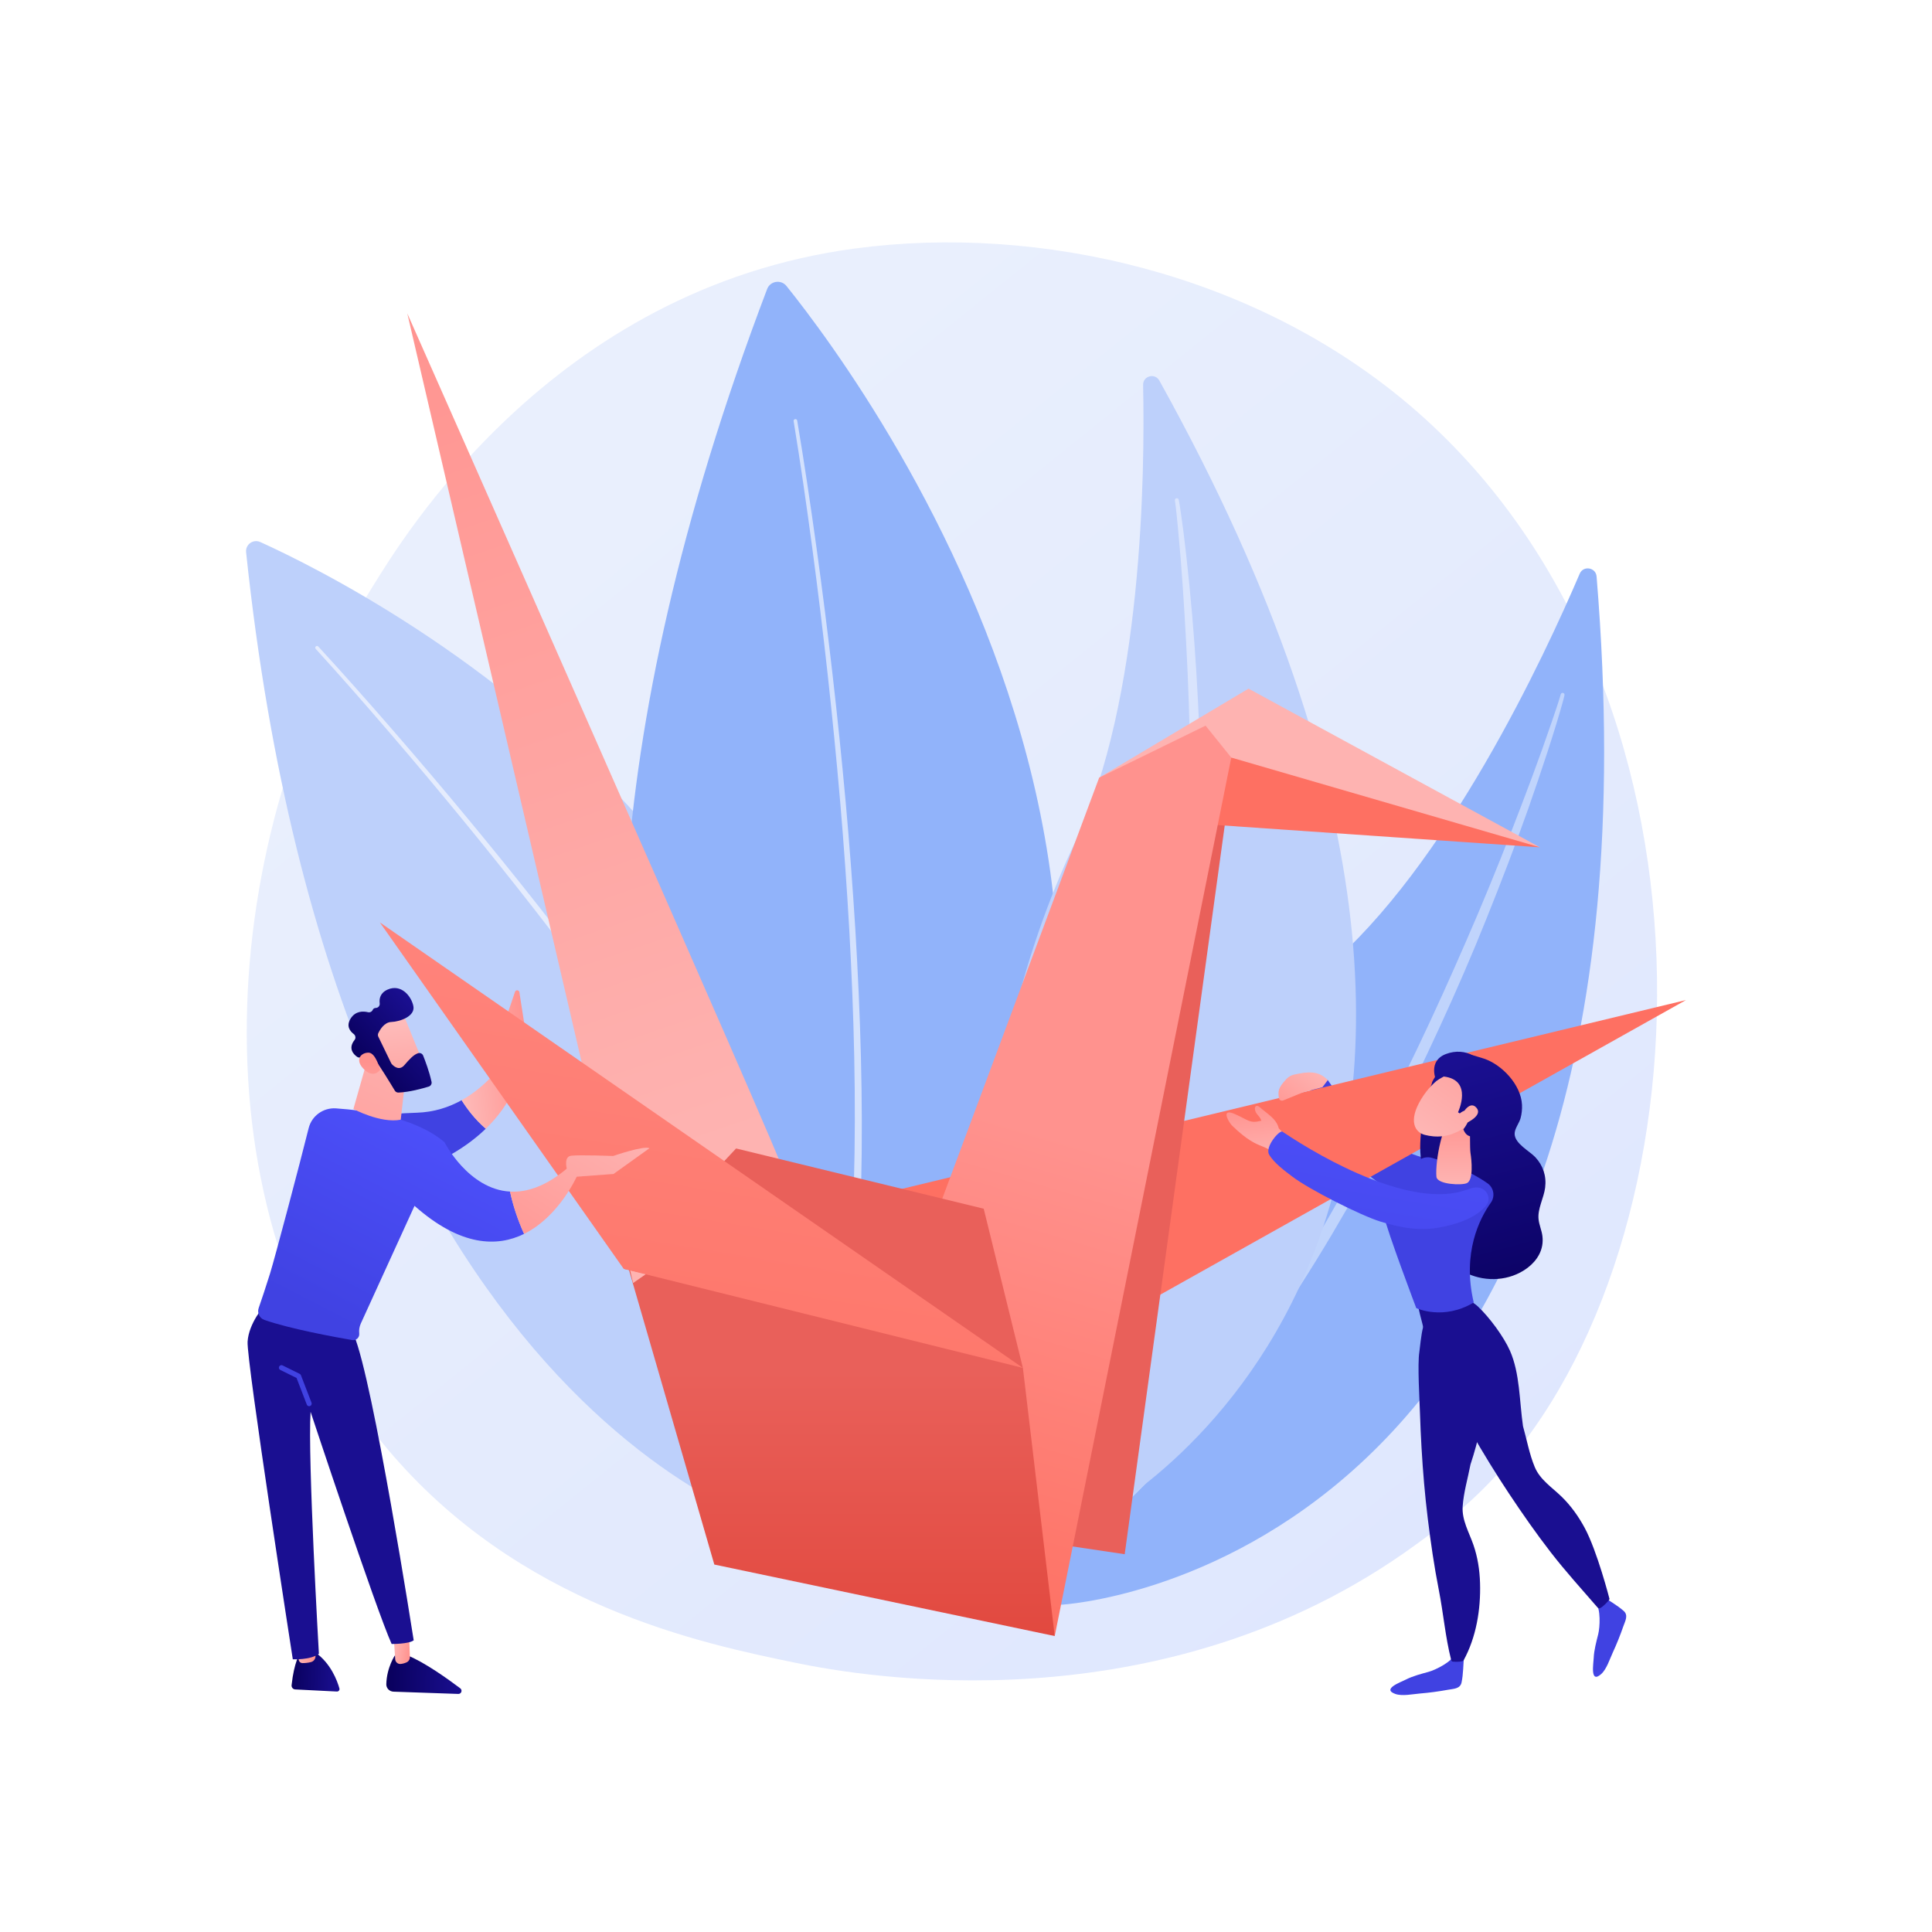 <?xml version="1.0" encoding="utf-8"?>
<!-- Generator: Adobe Illustrator 27.5.0, SVG Export Plug-In . SVG Version: 6.00 Build 0)  -->
<svg version="1.1" xmlns="http://www.w3.org/2000/svg" xmlns:xlink="http://www.w3.org/1999/xlink" x="0px" y="0px"
	 viewBox="0 0 3710 3710" style="enable-background:new 0 0 3710 3710;" xml:space="preserve">
<g id="Background">
	<g>
		<g>
			<rect style="fill:#FFFFFF;" width="3710" height="3710"/>
		</g>
	</g>
</g>
<g id="Illustration">
	<g>
		<linearGradient id="SVGID_1_" gradientUnits="userSpaceOnUse" x1="3549.412" y1="4028.662" x2="1106.439" y2="994.643">
			<stop  offset="0" style="stop-color:#DAE3FE"/>
			<stop  offset="1" style="stop-color:#E9EFFD"/>
		</linearGradient>
		<path style="fill:url(#SVGID_1_);" d="M2868.194,2838.445c-55.613,59.417-108.233,97.734-149.808,128.007
			c-488.699,355.857-1066.96,252.126-1189.857,226.794c-181.48-37.407-532.276-109.714-785.896-412.397
			c-383.705-457.934-323.957-1179.395-26.329-1655.642c54.441-87.114,342.013-570.615,926.502-648.153
			c353.726-46.925,766.058,47.718,1064.657,301.601C3334.249,1311.58,3289.628,2388.181,2868.194,2838.445z"/>
		<g>
			<g>
				<path style="fill:#BDD0FB;" d="M472.589,1060.425c-1.564-14.842,13.634-25.737,27.228-19.575
					c208.068,94.322,1396.488,692.67,1035.324,1908.721C1535.141,2949.571,651.357,2757.061,472.589,1060.425z"/>
				<path style="opacity:0.6;fill:#FFFFFF;" d="M606.473,1241.291c1.364-1.243,3.477-1.149,4.726,0.207
					c49.476,53.721,97.781,108.397,145.633,163.508c47.82,55.129,95.005,110.81,141.535,167.038
					c93.061,112.451,183.631,227.004,270.618,344.286c86.887,117.333,170.439,237.286,247.29,361.622
					c38.617,62.038,75.011,125.51,108.946,190.326c33.832,64.854,65.18,131.172,91.157,199.835c1.547,4.09-0.514,8.66-4.604,10.208
					c-4.09,1.547-8.66-0.514-10.207-4.604l-0.014-0.039l-0.012-0.033c-25.313-67.979-56.072-133.968-89.362-198.599
					c-33.395-64.601-69.293-127.983-107.454-190.002c-75.931-124.295-158.68-244.437-244.811-362.024
					c-86.234-117.541-176.102-232.435-268.486-345.261c-46.192-56.416-93.046-112.294-140.538-167.625
					c-47.511-55.301-95.531-110.226-144.615-164.082l-0.021-0.023C605.005,1244.66,605.104,1242.539,606.473,1241.291z"/>
			</g>
			<g>
				<path style="fill:#91B3FA;" d="M1473.11,555.081c5.948-15.659,26.686-18.876,37.182-5.822
					c160.651,199.815,1048.063,1400.805,70.653,2435.972C1580.944,2985.231,793.195,2344.967,1473.11,555.081z"/>
				<path style="opacity:0.6;fill:#FFFFFF;" d="M1530.856,807.64c13.655,80.812,25.625,161.813,36.9,242.943
					c11.236,81.128,21.536,162.386,30.886,243.757c9.349,81.371,17.748,162.854,25.175,244.434
					c7.394,81.583,13.527,163.283,18.633,245.055c9.907,163.546,15.072,327.514,11.253,491.493
					c-1.65,81.985-6.269,163.954-14.021,245.677c-7.873,81.696-18.978,163.244-36.565,243.698c-0.967,4.422-5.335,7.223-9.758,6.257
					c-4.422-0.967-7.223-5.335-6.257-9.758l0.009-0.038l0.009-0.036c17.777-79.485,29.207-160.415,37.425-241.612
					c8.1-81.232,13.097-162.844,15.133-244.555c4.594-163.424,0.232-327.102-8.875-490.442
					c-4.705-81.672-10.437-163.296-17.431-244.822c-7.027-81.523-15.026-162.966-23.976-244.309
					c-8.95-81.343-18.852-162.586-29.689-243.703c-10.874-81.102-22.455-162.158-35.694-242.866l-0.005-0.032
					c-0.31-1.892,0.972-3.678,2.864-3.988C1528.763,804.482,1530.546,805.748,1530.856,807.64z"/>
			</g>
			<g>
				<path style="fill:#91B3FA;" d="M3065.905,1107.026c-1.45-17.555-25.523-21.506-32.438-5.307
					c-66.853,156.623-255.017,561.824-488.91,759.336c-380.831,321.594-679.976,885.512-506.702,1220.464
					C2037.855,3081.52,3223.845,3019.723,3065.905,1107.026z"/>
				<path style="opacity:0.43;fill:#FFFFFF;" d="M3004.268,1334.91c-1.119,5.433-2.425,9.626-3.641,14.291l-3.875,13.615
					l-8.041,27.107c-5.488,18.026-11.27,35.952-17.042,53.884c-11.679,35.815-23.8,71.483-36.25,107.039
					c-25.063,71.057-52.129,141.393-80.204,211.328c-27.958,69.99-57.973,139.158-89.472,207.647
					c-31.542,68.466-64.065,136.516-98.813,203.463c-69.249,133.99-146.065,264.239-231.735,388.569
					c-43.558,61.651-88.748,122.196-137.355,179.991c-49.077,57.364-100.576,112.714-155.993,163.916
					c-1.512,1.397-3.871,1.304-5.268-0.208c-1.356-1.467-1.277-3.763,0.108-5.173c105.479-106.956,198.428-225.337,281.986-349.833
					c42.014-62.113,81.615-125.85,119.703-190.469c38.098-64.635,73.422-130.86,108.554-197.167
					c69.689-132.975,132.042-269.718,190.972-407.888c29.304-69.165,57.17-138.949,83.876-209.18
					c13.426-35.089,26.53-70.306,39.195-105.68l18.584-53.198l9.039-26.671l4.366-13.368c1.358-4.38,2.9-9.157,3.902-12.891
					l0.222-0.824c0.529-1.969,2.555-3.136,4.524-2.607C3003.505,1331.108,3004.654,1333.013,3004.268,1334.91z"/>
			</g>
			<g>
				<path style="fill:#BDD0FB;" d="M2226.267,730.781c-8.4-15.118-31.537-8.912-31.167,8.38
					c3.574,167.179-0.788,605.84-130.109,877.198c-210.565,441.833-249.985,1067.404,40.586,1296.948
					C2105.576,2913.307,3141.616,2378.063,2226.267,730.781z"/>
				<path style="opacity:0.43;fill:#FFFFFF;" d="M2263.411,959.58c1.204,5.328,1.731,9.602,2.533,14.27l2.048,13.749l3.787,27.505
					c2.391,18.348,4.477,36.725,6.573,55.104c4.056,36.768,7.655,73.584,10.916,110.434c6.351,73.714,10.608,147.595,13.807,221.526
					c3.326,73.932,4.469,147.963,4.009,221.987c-0.507,74.021-2.062,148.067-6.052,222.026
					c-7.725,147.906-23.754,295.528-50.098,441.436c-14.033,72.786-29.976,145.241-50.088,216.62
					c-20.716,71.181-44.407,141.54-73.297,209.765c-0.803,1.896-2.991,2.782-4.887,1.979c-1.839-0.778-2.712-2.901-2.033-4.755
					c51.022-138.391,86.243-281.91,110.591-427.102c12.439-72.569,22.075-145.613,29.992-218.836
					c7.925-73.24,12.716-146.781,17.321-220.317c8.546-147.162,8.985-294.727,5.82-442.185
					c-1.761-73.735-5.063-147.444-9.575-221.083c-2.179-36.826-4.698-73.635-7.673-110.408l-4.886-55.115l-2.698-27.52
					l-1.499-13.727c-0.556-4.466-1.11-9.369-1.718-13.101l-0.137-0.843c-0.327-2.013,1.039-3.91,3.051-4.237
					C2261.15,956.435,2262.981,957.696,2263.411,959.58z"/>
			</g>
		</g>
		<g>
			
				<linearGradient id="SVGID_00000085935486330466232160000006085756113045741486_" gradientUnits="userSpaceOnUse" x1="2611.708" y1="1697.066" x2="2631.825" y2="1871.412">
				<stop  offset="0" style="stop-color:#4F52FF"/>
				<stop  offset="1" style="stop-color:#4042E2"/>
			</linearGradient>
			<path style="fill:url(#SVGID_00000085935486330466232160000006085756113045741486_);" d="M2549.758,2074.117
				c55.817,82.456,130.967,152.295,238.552,158.045c10.89,0.582,22.882,20.815,30.839,29.603c6.875,7.593,7.93,19.416,1.701,27.645
				c-4.87,6.434-12.666,8.097-20.233,9.064c-26.554,9.821-59.226,7.29-85.435,1.844c-38.755-8.053-64.6-25.145-95.156-50.04
				c-30.976-25.238-59.963-59.337-80.367-93.575c-9.368-15.719-25.248-36.565-27.766-55.015
				C2516.294,2089.464,2546.013,2068.584,2549.758,2074.117z"/>
			<g>
				
					<linearGradient id="SVGID_00000138547952540506244210000004585074462863067836_" gradientUnits="userSpaceOnUse" x1="1224.283" y1="1387.779" x2="1002.997" y2="1776.705">
					<stop  offset="0" style="stop-color:#4F52FF"/>
					<stop  offset="1" style="stop-color:#4042E2"/>
				</linearGradient>
				<path style="fill:url(#SVGID_00000138547952540506244210000004585074462863067836_);" d="M800.239,2136.743
					c-142.067,4.185-175.57,37.459-175.57,37.459l79.679,99.156c0,0,137.991-18.325,228.477-105.877
					c-20.798-17.883-36.167-38.503-46.366-54.759C862.102,2126.222,833.377,2135.766,800.239,2136.743z"/>
				
					<linearGradient id="SVGID_00000170262957370821572580000000282638882566022817_" gradientUnits="userSpaceOnUse" x1="-6031.056" y1="1352.572" x2="-5892.709" y2="1352.572" gradientTransform="matrix(0.994 -0.112 0.112 0.994 6720.289 24.497)">
					<stop  offset="0" style="stop-color:#FEBBBA"/>
					<stop  offset="1" style="stop-color:#FF928E"/>
				</linearGradient>
				<path style="fill:url(#SVGID_00000170262957370821572580000000282638882566022817_);" d="M997.357,1905.291
					c-0.699-4.489-6.95-5.026-8.404-0.722l-13.64,40.348c-2.635,7.797-2.812,16.213-0.508,24.114l8.814,21.596
					c3.11,10.666,1.526,22.132-4.398,31.531c-14.176,22.492-45.073,64.132-92.762,90.564c10.199,16.256,25.568,36.876,46.366,54.759
					c33.201-32.124,60.015-73.557,71.259-126.84c7.879-3.427,12.466-11.726,11.179-20.22L997.357,1905.291z"/>
			</g>
			<g>
				
					<linearGradient id="SVGID_00000018929683947364219200000005173621750330569905_" gradientUnits="userSpaceOnUse" x1="3117.001" y1="697.759" x2="2728.073" y2="1435.378">
					<stop  offset="0" style="stop-color:#FF928E"/>
					<stop  offset="1" style="stop-color:#FE7062"/>
				</linearGradient>
				<polygon style="fill:url(#SVGID_00000018929683947364219200000005173621750330569905_);" points="2157.064,2525.924 
					3237.523,1920.419 1484.565,2342.515 				"/>
				
					<linearGradient id="SVGID_00000139295546713027589080000004123332616786091184_" gradientUnits="userSpaceOnUse" x1="3339.935" y1="1738.049" x2="2702.901" y2="2019.686">
					<stop  offset="0" style="stop-color:#E1473D"/>
					<stop  offset="1" style="stop-color:#E9605A"/>
				</linearGradient>
				<polygon style="fill:url(#SVGID_00000139295546713027589080000004123332616786091184_);" points="2364.429,1493.377 
					2159.761,2984.534 1779.72,2927.99 2254.107,1493.377 				"/>
				
					<linearGradient id="SVGID_00000103968931609032383110000017878902015995652754_" gradientUnits="userSpaceOnUse" x1="2847.68" y1="-212.502" x2="2713.568" y2="545.234">
					<stop  offset="0" style="stop-color:#FF928E"/>
					<stop  offset="1" style="stop-color:#FEB3B1"/>
				</linearGradient>
				<polygon style="fill:url(#SVGID_00000103968931609032383110000017878902015995652754_);" points="2957.155,1627.099 
					2397.526,1322.377 2110.688,1493.377 				"/>
				
					<linearGradient id="SVGID_00000173147685844929918950000001257495411737167788_" gradientUnits="userSpaceOnUse" x1="2845.577" y1="489.323" x2="2731.582" y2="1072.712">
					<stop  offset="0" style="stop-color:#FF928E"/>
					<stop  offset="1" style="stop-color:#FE7062"/>
				</linearGradient>
				<polygon style="fill:url(#SVGID_00000173147685844929918950000001257495411737167788_);" points="2298.236,1581.635 
					2364.429,1454.764 2957.155,1627.099 				"/>
				
					<linearGradient id="SVGID_00000057868022354244359060000005328569295697662605_" gradientUnits="userSpaceOnUse" x1="2071.177" y1="2194.024" x2="1796.245" y2="3119.399">
					<stop  offset="0" style="stop-color:#FF928E"/>
					<stop  offset="1" style="stop-color:#FE7062"/>
				</linearGradient>
				<polygon style="fill:url(#SVGID_00000057868022354244359060000005328569295697662605_);" points="2025.385,3141.697 
					2364.429,1454.764 2314.997,1393.444 2110.688,1493.377 1779.72,2381.473 				"/>
				
					<linearGradient id="SVGID_00000114787195721075814270000003926551823106514074_" gradientUnits="userSpaceOnUse" x1="1611.54" y1="3182.804" x2="1611.54" y2="2632.943">
					<stop  offset="0" style="stop-color:#E1473D"/>
					<stop  offset="1" style="stop-color:#E9605A"/>
				</linearGradient>
				<polygon style="fill:url(#SVGID_00000114787195721075814270000003926551823106514074_);" points="1371.697,3004.381 
					2025.385,3141.697 1964.249,2626.761 1197.694,2403.784 				"/>
				
					<linearGradient id="SVGID_00000065047697978337953750000017608283316052433578_" gradientUnits="userSpaceOnUse" x1="737.176" y1="522.265" x2="1313.861" y2="2218.787">
					<stop  offset="0" style="stop-color:#FF928E"/>
					<stop  offset="1" style="stop-color:#FEB3B1"/>
				</linearGradient>
				<path style="fill:url(#SVGID_00000065047697978337953750000017608283316052433578_);" d="M1509.269,2260.295
					c0-16.596-727.159-1658.468-727.159-1658.468l433.6,1861.977L1509.269,2260.295z"/>
				
					<linearGradient id="SVGID_00000020388664525821915910000016351844546811519921_" gradientUnits="userSpaceOnUse" x1="2007.154" y1="1608.271" x2="1886.453" y2="1869.79">
					<stop  offset="0" style="stop-color:#E1473D"/>
					<stop  offset="1" style="stop-color:#E9605A"/>
				</linearGradient>
				<polygon style="fill:url(#SVGID_00000020388664525821915910000016351844546811519921_);" points="1889.005,2321.079 
					1413.475,2205.375 1197.695,2436.571 1425.715,2487.773 1964.249,2626.761 				"/>
				
					<linearGradient id="SVGID_00000150104767702425226650000012213557103318598846_" gradientUnits="userSpaceOnUse" x1="1530.669" y1="1072.256" x2="1218.846" y2="2983.432">
					<stop  offset="0" style="stop-color:#FF928E"/>
					<stop  offset="1" style="stop-color:#FE7062"/>
				</linearGradient>
				<polygon style="fill:url(#SVGID_00000150104767702425226650000012213557103318598846_);" points="729.41,1771.27 
					1197.695,2436.571 1964.249,2626.761 				"/>
			</g>
			<g>
				
					<linearGradient id="SVGID_00000013178107347794516510000012480584898046462655_" gradientUnits="userSpaceOnUse" x1="-6441.19" y1="2941.807" x2="-6348.894" y2="2941.807" gradientTransform="matrix(0.999 0.051 -0.051 0.999 7143.355 595.719)">
					<stop  offset="0" style="stop-color:#09005D"/>
					<stop  offset="1" style="stop-color:#1A0F91"/>
				</linearGradient>
				<path style="fill:url(#SVGID_00000013178107347794516510000012480584898046462655_);" d="M575.866,3175.305
					c0,0-11.061,15.626-15.931,60.699c-0.454,4.2,2.7,7.957,6.919,8.171l80.109,4.063c3.224,0.164,5.684-2.88,4.807-5.986
					c-3.99-14.132-16.466-48.725-47.153-69.688L575.866,3175.305z"/>
				
					<linearGradient id="SVGID_00000176011191896725219520000016634081356009733517_" gradientUnits="userSpaceOnUse" x1="-6466.756" y1="2437.557" x2="-6429.323" y2="2437.557" gradientTransform="matrix(0.994 -0.112 0.112 0.994 6720.289 24.497)">
					<stop  offset="0" style="stop-color:#FEBBBA"/>
					<stop  offset="1" style="stop-color:#FF928E"/>
				</linearGradient>
				<path style="fill:url(#SVGID_00000176011191896725219520000016634081356009733517_);" d="M565.006,3150.799l8.77,37.294
					c0.757,3.217,3.608,5.541,6.912,5.548c4.416,0.01,10.793-0.35,16.836-2.06c5.494-1.554,8.96-6.995,8.32-12.668l-4.115-36.497
					L565.006,3150.799z"/>
				
					<linearGradient id="SVGID_00000148639083665313688070000006967710082028677800_" gradientUnits="userSpaceOnUse" x1="-6218.315" y1="2697.37" x2="-6073.501" y2="2697.37" gradientTransform="matrix(0.999 0.035 -0.035 0.999 7051.287 734.037)">
					<stop  offset="0" style="stop-color:#09005D"/>
					<stop  offset="1" style="stop-color:#1A0F91"/>
				</linearGradient>
				<path style="fill:url(#SVGID_00000148639083665313688070000006967710082028677800_);" d="M758.812,3178.076
					c0,0-16.175,23.314-16.988,56.062c-0.192,7.713,6.049,14.081,13.76,14.35l124.503,4.342c5.829,0.203,8.457-7.206,3.804-10.722
					c-22.982-17.365-68.21-49.886-101.278-63.201L758.812,3178.076z"/>
				
					<linearGradient id="SVGID_00000009573319498431463990000000393745820633904049_" gradientUnits="userSpaceOnUse" x1="-6158.31" y1="2924.468" x2="-6121.084" y2="2924.468" gradientTransform="matrix(0.991 0.136 -0.136 0.991 7252.571 1097.936)">
					<stop  offset="0" style="stop-color:#FEBBBA"/>
					<stop  offset="1" style="stop-color:#FF928E"/>
				</linearGradient>
				<path style="fill:url(#SVGID_00000009573319498431463990000000393745820633904049_);" d="M755.711,3138.327l3.189,47.862
					c0.357,5.353,4.968,9.554,10.315,9.109c3.25-0.271,7.156-1.108,11.474-3.047c4.103-1.843,6.635-6.074,6.466-10.569
					l-2.166-57.751L755.711,3138.327z"/>
				
					<linearGradient id="SVGID_00000124153924385099384080000015411536147820328591_" gradientUnits="userSpaceOnUse" x1="927.717" y1="1477.188" x2="872.399" y2="1738.694">
					<stop  offset="0" style="stop-color:#09005D"/>
					<stop  offset="1" style="stop-color:#1A0F91"/>
				</linearGradient>
				<path style="fill:url(#SVGID_00000124153924385099384080000015411536147820328591_);" d="M507.847,2507.007
					c0,0-30.112,33.247-32.405,69.421c-2.294,36.173,86.816,609.869,86.816,609.869s34.061,1.793,50.118-10.594
					c0,0-21.736-376.393-15.945-464.588c0,0,125.176,378.32,155.648,445.792c0,0,32.651,0.287,42.347-7.013
					c0,0-77.98-499.911-114.87-586.192L507.847,2507.007z"/>
				
					<linearGradient id="SVGID_00000005986184726231370580000012242491991834039185_" gradientUnits="userSpaceOnUse" x1="567.056" y1="1659.482" x2="567.056" y2="1946.133">
					<stop  offset="0" style="stop-color:#4F52FF"/>
					<stop  offset="1" style="stop-color:#4042E2"/>
				</linearGradient>
				<path style="fill:url(#SVGID_00000005986184726231370580000012242491991834039185_);" d="M593.679,2700.311
					c-1.958,0-3.806-1.189-4.55-3.125l-19.663-51.097l-31.191-15.381c-2.415-1.192-3.408-4.115-2.216-6.53
					c1.192-2.412,4.116-3.407,6.53-2.215l32.9,16.225c1.098,0.542,1.953,1.477,2.393,2.622l20.346,52.876
					c0.968,2.514-0.285,5.335-2.799,6.301C594.855,2700.206,594.263,2700.311,593.679,2700.311z"/>
				
					<linearGradient id="SVGID_00000087373356068110181030000011049359366561510303_" gradientUnits="userSpaceOnUse" x1="890.09" y1="2090.546" x2="655.394" y2="2546.528">
					<stop  offset="0" style="stop-color:#4F52FF"/>
					<stop  offset="1" style="stop-color:#4042E2"/>
				</linearGradient>
				<path style="fill:url(#SVGID_00000087373356068110181030000011049359366561510303_);" d="M853.548,2193.428
					c-55.569-47.804-152.668-61.285-208.429-65.033c-24.429-1.642-46.524,14.34-52.435,38.099
					c-17.137,68.876-64.626,248.392-74.256,279.411c-7.901,25.448-16.336,50.382-21.722,65.985
					c-3.219,9.321,1.658,19.49,10.965,22.749c48.472,16.976,134.023,32.72,168.663,38.72c7.619,1.32,14.341-5.047,13.475-12.731
					c-0.735-6.516,0.315-13.112,3.038-19.077l103.15-225.981c89.064,78.854,159.299,79.063,210.391,53.845
					c-12.076-26.666-21.062-53.733-27.004-81.197C899.184,2283.61,853.548,2193.428,853.548,2193.428z"/>
				
					<linearGradient id="SVGID_00000034800907559003787560000005535607528315200144_" gradientUnits="userSpaceOnUse" x1="-5717.778" y1="1382.732" x2="-6016.714" y2="1754.637" gradientTransform="matrix(0.994 -0.112 0.112 0.994 6720.289 24.497)">
					<stop  offset="0" style="stop-color:#FEBBBA"/>
					<stop  offset="1" style="stop-color:#FF928E"/>
				</linearGradient>
				<path style="fill:url(#SVGID_00000034800907559003787560000005535607528315200144_);" d="M1107.771,2258.823l-16.333-17.331
					c-42.41,36.753-79.99,48.568-112.053,46.725c5.942,27.463,14.929,54.53,27.004,81.197
					C1073.698,2336.193,1107.771,2258.823,1107.771,2258.823z"/>
				
					<linearGradient id="SVGID_00000163033017849650174490000004736858514139077760_" gradientUnits="userSpaceOnUse" x1="-5661.101" y1="1428.279" x2="-5960.045" y2="1800.195" gradientTransform="matrix(0.994 -0.112 0.112 0.994 6720.289 24.497)">
					<stop  offset="0" style="stop-color:#FEBBBA"/>
					<stop  offset="1" style="stop-color:#FF928E"/>
				</linearGradient>
				<path style="fill:url(#SVGID_00000163033017849650174490000004736858514139077760_);" d="M1097.797,2260.295l80.347-5.901
					l69.014-49.441c-11.319-5.435-69.578,14.851-69.578,14.851s-63.564-2.406-80.482-0.52c-14.051,1.565-9.766,21.541-7.911,28.266
					c0.379,1.372,0.657,2.192,0.657,2.192L1097.797,2260.295z"/>
				
					<linearGradient id="SVGID_00000037659293693572091520000002404260176238692245_" gradientUnits="userSpaceOnUse" x1="-6054.095" y1="1157.987" x2="-6343.611" y2="1689.945" gradientTransform="matrix(0.994 -0.112 0.112 0.994 6720.289 24.497)">
					<stop  offset="0" style="stop-color:#FEBBBA"/>
					<stop  offset="1" style="stop-color:#FF928E"/>
				</linearGradient>
				<path style="fill:url(#SVGID_00000037659293693572091520000002404260176238692245_);" d="M709.224,2021.865l-30.594,107.754
					c0,0,52.281,28.1,90.937,20.506l10.623-94.986L709.224,2021.865z"/>
				<g>
					
						<linearGradient id="SVGID_00000088100861807402648630000005481068254460795326_" gradientUnits="userSpaceOnUse" x1="-4915.706" y1="-183.829" x2="-5043.66" y2="-14.556" gradientTransform="matrix(0.747 -0.665 0.665 0.747 4549.52 -1168.767)">
						<stop  offset="0" style="stop-color:#FEBBBA"/>
						<stop  offset="1" style="stop-color:#FF928E"/>
					</linearGradient>
					<path style="fill:url(#SVGID_00000088100861807402648630000005481068254460795326_);" d="M772.605,1943.613
						c1.121,1.26,42.732,104.743,42.732,104.743l-59.592,22.503l-54.011-92.221C701.735,1978.638,753.836,1922.509,772.605,1943.613
						z"/>
					
						<linearGradient id="SVGID_00000132079141035082659910000003814535047438054280_" gradientUnits="userSpaceOnUse" x1="-5013.425" y1="-142.997" x2="-4860.58" y2="-142.997" gradientTransform="matrix(0.747 -0.665 0.665 0.747 4549.52 -1168.767)">
						<stop  offset="0" style="stop-color:#09005D"/>
						<stop  offset="1" style="stop-color:#1A0F91"/>
					</linearGradient>
					<path style="fill:url(#SVGID_00000132079141035082659910000003814535047438054280_);" d="M726.5,1990.782l24.63,50.773
						c0.316,0.651,0.707,1.242,1.188,1.783c2.94,3.314,13.887,13.974,24.11,2.108c9.276-10.768,17.902-20.456,26.589-23.018
						c3.9-1.15,8.028,0.844,9.544,4.617c3.778,9.403,11.9,30.75,16.127,50.372c0.857,3.982-1.513,7.935-5.404,9.139
						c-11.726,3.626-36.67,10.583-58.048,11.479c-2.897,0.122-5.62-1.318-7.114-3.802c-7.285-12.113-29.563-48.847-37.355-58.123
						c-7.313-8.706-22.609-6.714-28.971-5.42c-2.087,0.425-4.235-0.021-5.983-1.236c-6.179-4.295-18.299-15.672-4.944-32.434
						c2.795-3.508,2.137-8.584-1.455-11.271c-7.15-5.35-15.279-15.351-6.016-29.935c9.416-14.825,24.111-14.292,33.33-12.059
						c3.727,0.902,7.462-1.051,9.039-4.547c0.897-1.99,2.671-3.62,6.054-3.709c4.56-0.121,7.931-4.318,7.339-8.84
						c-1.138-8.689,0.739-20.04,15.312-26.443c25.86-11.363,45.492,12.644,49.324,31.777c3.834,19.133-24.903,29.859-42.438,30.517
						c-13.333,0.499-21.671,14.71-24.902,21.493C725.433,1986.151,725.461,1988.641,726.5,1990.782z"/>
					
						<linearGradient id="SVGID_00000150085327279077313860000008802872765056063121_" gradientUnits="userSpaceOnUse" x1="-5103.109" y1="-49.78" x2="-5000.479" y2="-155.076" gradientTransform="matrix(0.747 -0.665 0.665 0.747 4549.52 -1168.767)">
						<stop  offset="0" style="stop-color:#FEBBBA"/>
						<stop  offset="1" style="stop-color:#FF928E"/>
					</linearGradient>
					<path style="fill:url(#SVGID_00000150085327279077313860000008802872765056063121_);" d="M729.919,2054.508
						c0,0-8.111-33.052-22.248-33.121c-14.138-0.07-26.425,12.927-10.431,30.188
						C717.135,2073.046,729.919,2054.508,729.919,2054.508z"/>
				</g>
			</g>
			<g>
				
					<linearGradient id="SVGID_00000118360608849493921270000000742850162797505459_" gradientUnits="userSpaceOnUse" x1="-2927.756" y1="3310.302" x2="-2949.831" y2="3260.133" gradientTransform="matrix(-1 0 0 1 -221.325 0)">
					<stop  offset="0" style="stop-color:#4F52FF"/>
					<stop  offset="1" style="stop-color:#4042E2"/>
				</linearGradient>
				<path style="fill:url(#SVGID_00000118360608849493921270000000742850162797505459_);" d="M2679.479,3252.885
					c13.235,4.684,33.295,0.291,47.05-0.848c18.049-1.494,35.998-3.898,53.812-7.168c10.933-2.007,23.696-1.592,26.313-14.219
					c3.376-16.295,3.203-34.235,4.736-50.817c0.141-1.529-0.655-2.588-1.76-3.168c-0.664-8.059-13.265-8.217-15.843-0.597
					c-5.025,14.854-37.153,30.689-50.295,34.3c-13.901,3.821-30.829,8.215-43.687,14.829
					C2689.858,3230.313,2652.689,3243.404,2679.479,3252.885z"/>
				
					<linearGradient id="SVGID_00000131340419327834990750000014587299833631555213_" gradientUnits="userSpaceOnUse" x1="-1023.3" y1="3243.484" x2="-1045.375" y2="3193.315" gradientTransform="matrix(-0.493 0.87 0.87 0.493 -188.952 2512.178)">
					<stop  offset="0" style="stop-color:#4F52FF"/>
					<stop  offset="1" style="stop-color:#4042E2"/>
				</linearGradient>
				<path style="fill:url(#SVGID_00000131340419327834990750000014587299833631555213_);" d="M3074.465,3214.929
					c10.597-9.209,16.657-28.83,22.443-41.361c7.593-16.443,14.344-33.247,20.274-50.359c3.64-10.503,10.289-21.405,0.59-29.904
					c-12.516-10.966-28.214-19.654-41.889-29.158c-1.261-0.876-2.575-0.705-3.624-0.03c-7.34-3.393-13.686,7.495-8.325,13.493
					c10.451,11.691,8.401,47.451,5.069,60.666c-3.524,13.979-8.039,30.875-8.619,45.322
					C3059.936,3194.777,3053.015,3233.572,3074.465,3214.929z"/>
				
					<linearGradient id="SVGID_00000036239945058292083900000003549881752439972011_" gradientUnits="userSpaceOnUse" x1="2936.465" y1="1812.152" x2="2886.176" y2="2149.093">
					<stop  offset="0" style="stop-color:#09005D"/>
					<stop  offset="1" style="stop-color:#1A0F91"/>
				</linearGradient>
				<path style="fill:url(#SVGID_00000036239945058292083900000003549881752439972011_);" d="M2725.556,2596.062
					c1.122-6.945,3.318-33.535,7.311-47.853c3.393-12.169,17.996-8.427,27.297-6.875c-0.071-15.266,13.084-30.406,30.077-23.772
					c26.26,10.253,41.03,39.447,50.33,64.611c10.282,27.823,13.173,57.598,11.71,87.124c-2.35,47.431-13.142,96.651-28.51,142.899
					c-5.09,26.603-13.208,53.604-15.023,80.517c-1.774,26.306,12.223,49.597,20.588,73.701
					c8.219,23.681,12.038,48.547,12.783,73.562c1.507,50.609-7.312,104.274-31.73,148.65c-1.376,2.502-16.212,2.974-18.546,2.121
					c-2.023,0.606-4.451-0.177-5.136-2.883c-11.389-44.963-14.822-89.24-23.79-134.802c-8.925-45.339-15.534-91.099-21.167-136.957
					c-5.564-45.284-9.389-90.712-12.017-136.258c-1.276-22.105-2.267-44.228-2.966-66.359
					C2726.01,2689.531,2721.722,2619.797,2725.556,2596.062z"/>
				
					<linearGradient id="SVGID_00000058591567298767940230000012043194495966410417_" gradientUnits="userSpaceOnUse" x1="3047.965" y1="1828.796" x2="2997.675" y2="2165.737">
					<stop  offset="0" style="stop-color:#09005D"/>
					<stop  offset="1" style="stop-color:#1A0F91"/>
				</linearGradient>
				<path style="fill:url(#SVGID_00000058591567298767940230000012043194495966410417_);" d="M2762.155,2628.756
					c-2.11-6.712-26.439-65.958-29.288-80.547c-2.422-12.399-17.893-61.126-8.883-63.907c-6.906-13.615,20.407,7.687,38.57,6.001
					c28.071-2.605,55.953,0.26,75.546,18.586c21.662,20.262,49.541,57.889,61.468,84.938
					c19.159,43.453,18.032,96.594,25.024,144.824c7.374,26.062,12.221,53.838,22.661,78.709
					c10.206,24.311,33.158,38.857,51.439,56.654c17.962,17.485,32.521,38.001,44.4,60.028
					c24.031,44.564,47.613,136.416,47.613,136.416c-0.109,2.853-14.436,16.567-16.905,16.85c-1.537,1.448-4.058,1.837-5.883-0.275
					c-30.335-35.088-61.32-69.083-89.759-105.792c-28.301-36.529-54.719-74.472-80.31-112.94
					c-25.272-37.986-49.053-76.881-71.818-116.417c-11.049-19.188-21.851-38.52-32.396-57.99
					C2782.22,2672.819,2769.366,2651.692,2762.155,2628.756z"/>
			</g>
			
				<linearGradient id="SVGID_00000076590330104347525200000005097492207971916728_" gradientUnits="userSpaceOnUse" x1="2927.032" y1="2550.942" x2="2790.684" y2="2039.08">
				<stop  offset="0" style="stop-color:#09005D"/>
				<stop  offset="1" style="stop-color:#1A0F91"/>
			</linearGradient>
			<path style="fill:url(#SVGID_00000076590330104347525200000005097492207971916728_);" d="M2738.196,2260.954
				c4.523,10.508,11.018,19.5,18.054,28.169c6.117,7.536,12.069,14.076,12.717,24.525c1.408,22.682-8.606,43.88-4.756,66.995
				c3.295,19.779,14.137,36.644,28.569,48.963c30.69,26.198,75.318,33.355,112.295,20.158c19.749-7.048,39.603-20.39,50.271-40.305
				c5.905-11.023,8.094-23.268,6.541-35.831c-1.37-11.079-6.268-21.356-7.416-32.384c-2.097-20.166,10.106-40.665,12.635-60.49
				c2.868-22.486-4.064-42.762-18.93-58.677c-10.891-11.659-39.009-25.686-39.631-44.42c-0.329-9.915,8.61-20.58,11.319-30.188
				c2.31-8.195,3.21-17.201,2.825-25.741c-1.756-39-38.905-77.548-73.275-88.932c-7.009-2.321-30.255-9.529-37.088-10.045
				c-25.401-5.41-64.755,54.145-62.614,57.589c-5.781,12.575-9.559,26.365-12.296,39.898c-4.958,24.52-9.19,49.889-10.076,75.006
				C2726.545,2217.727,2729.363,2240.435,2738.196,2260.954z"/>
			
				<linearGradient id="SVGID_00000018920384920959026110000014577486924941921210_" gradientUnits="userSpaceOnUse" x1="3156.865" y1="962.674" x2="3036.164" y2="1385.128">
				<stop  offset="0" style="stop-color:#4F52FF"/>
				<stop  offset="1" style="stop-color:#4042E2"/>
			</linearGradient>
			<path style="fill:url(#SVGID_00000018920384920959026110000014577486924941921210_);" d="M2830.001,2501.17
				c-22.478-95.247,11.229-161.223,32.876-191.675c8.527-11.995,5.651-28.77-6.4-37.218
				c-36.975-25.921-83.141-41.822-106.334-48.752c-9.342-2.792-19.427-0.677-26.915,5.568
				c-23.831,19.874-73.677,66.765-65.66,105.439c6.139,29.615,62.067,177.389,62.067,177.389S2771.351,2536.396,2830.001,2501.17z"
				/>
			<g>
				
					<linearGradient id="SVGID_00000036941961724773518630000003980522172509025414_" gradientUnits="userSpaceOnUse" x1="-2652.755" y1="2250.298" x2="-2637.83" y2="2123.18" gradientTransform="matrix(-1 0 0 1 -221.325 0)">
					<stop  offset="0" style="stop-color:#FEBBBA"/>
					<stop  offset="1" style="stop-color:#FF928E"/>
				</linearGradient>
				<path style="fill:url(#SVGID_00000036941961724773518630000003980522172509025414_);" d="M2371.441,2139.355
					c26.659,11.88,28.398,18.39,50.014,12.83c0,0,0.585,0.126,0.874,0.189c-3.065-7.606-3.179-6.206-8.714-13.36
					c-7.521-9.723-3.216-20.629,5.543-12.817c14.167,12.634,31.84,21.71,36.485,40.661c6.674,6.967,30.972,28.534,36.483,61.385
					c5.51,32.851-33.812,4.126-33.812,4.126c-27.816-45.652-33.829-13.605-92.933-71.424
					C2357.359,2151.744,2344.781,2127.475,2371.441,2139.355z"/>
				
					<linearGradient id="SVGID_00000047746180081013407730000015079645662549739148_" gradientUnits="userSpaceOnUse" x1="2695.575" y1="1965.076" x2="2568.169" y2="2729.517">
					<stop  offset="0" style="stop-color:#4F52FF"/>
					<stop  offset="1" style="stop-color:#4042E2"/>
				</linearGradient>
				<path style="fill:url(#SVGID_00000047746180081013407730000015079645662549739148_);" d="M2462.7,2173.162
					c82.605,55.596,249.413,147.249,351.34,112.344c10.317-3.533,21.208-8.133,31.874-2.959c9.215,4.47,14.616,15.041,11.917,25.002
					c-2.11,7.788-12.366,15.974-12.366,15.974c-20.954,19.04-55.21,28.912-81.554,33.664c-38.955,7.026-75.513,0.236-113.163-11.424
					c-38.167-11.821-136.832-61.817-168.562-85.938c-14.567-11.075-35.937-26.598-45.173-42.767
					C2428.597,2202.323,2457.157,2169.431,2462.7,2173.162z"/>
			</g>
			
				<linearGradient id="SVGID_00000083790353635320173420000009527982851100121267_" gradientUnits="userSpaceOnUse" x1="-3067.795" y1="2019.429" x2="-3074.925" y2="1901.793" gradientTransform="matrix(-1.016 0.078 -0.078 1.366 -175.469 -217.477)">
				<stop  offset="0" style="stop-color:#FEBBBA"/>
				<stop  offset="1" style="stop-color:#FF928E"/>
			</linearGradient>
			<path style="fill:url(#SVGID_00000083790353635320173420000009527982851100121267_);" d="M2758.357,2259.721
				c1.499,15.125,48.948,16.729,58.509,12.235c12.916-6.071,9.128-43.895,6.877-58.133c-1.307-8.268-0.852-51.374-0.693-53.328
				c0.471-5.779-2.721-9.422-6.5-10.232c-5.175-7.621-12.852-11.579-21.534-9.565
				C2770.177,2146.456,2755.581,2231.719,2758.357,2259.721z"/>
			<g>
				
					<linearGradient id="SVGID_00000060028878701135209330000017521000494754653834_" gradientUnits="userSpaceOnUse" x1="2278.891" y1="1932.803" x2="2448.045" y2="1631.766" gradientTransform="matrix(0.995 0.102 -0.102 0.995 645.889 64.423)">
					<stop  offset="0" style="stop-color:#FEBBBA"/>
					<stop  offset="1" style="stop-color:#FF928E"/>
				</linearGradient>
				<path style="fill:url(#SVGID_00000060028878701135209330000017521000494754653834_);" d="M2785.929,2059.262
					c0,0-31.757,9.717-56.978,51.563s-11.859,63.744,7.264,68.53c19.123,4.786,48.196,7.351,81.825-17.897
					C2851.67,2136.212,2827.06,2048.103,2785.929,2059.262z"/>
				
					<linearGradient id="SVGID_00000044147546571459970980000014795129212928872339_" gradientUnits="userSpaceOnUse" x1="2935.612" y1="2548.657" x2="2799.265" y2="2036.794">
					<stop  offset="0" style="stop-color:#09005D"/>
					<stop  offset="1" style="stop-color:#1A0F91"/>
				</linearGradient>
				<path style="fill:url(#SVGID_00000044147546571459970980000014795129212928872339_);" d="M2799.818,2135.855
					c0,0,29.586-61.976-27.38-68.611l-14.389,8c0,0-17.257-37.827,18.849-51.319c36.107-13.491,74.864,4.715,84.718,52.502
					c9.853,47.788,9.16,79.026-17.442,98.665c-26.602,19.639-34.04-6.501-34.04-6.501s15.377-19.347,11.126-30.983
					c-4.251-11.635-18.064,0.457-18.064,0.457L2799.818,2135.855z"/>
				
					<linearGradient id="SVGID_00000155107669584192507120000004632918256629917063_" gradientUnits="userSpaceOnUse" x1="2314.897" y1="1953.036" x2="2484.051" y2="1651.999" gradientTransform="matrix(0.995 0.102 -0.102 0.995 645.889 64.423)">
					<stop  offset="0" style="stop-color:#FEBBBA"/>
					<stop  offset="1" style="stop-color:#FF928E"/>
				</linearGradient>
				<path style="fill:url(#SVGID_00000155107669584192507120000004632918256629917063_);" d="M2805.478,2143.68
					c0,0,15.022-31.948,29.15-17.154c14.127,14.794-15.74,29.32-27.311,33.829L2805.478,2143.68z"/>
			</g>
			
				<linearGradient id="SVGID_00000119813063346773462390000015817814667743664280_" gradientUnits="userSpaceOnUse" x1="2543.297" y1="2028.148" x2="2451.933" y2="2149.687">
				<stop  offset="0" style="stop-color:#FEBBBA"/>
				<stop  offset="1" style="stop-color:#FF928E"/>
			</linearGradient>
			<path style="fill:url(#SVGID_00000119813063346773462390000015817814667743664280_);" d="M2549.759,2074.116
				c-17.888-18.543-37.955-16.485-64.595-10.598c-5.739,1.268-10.989,4.264-14.99,8.569c-16.615,17.878-15.779,23.64-14.443,36.107
				c0.43,4.014,4.587,6.513,8.325,4.988l38.975-15.905l36.422-9.451L2549.759,2074.116z"/>
		</g>
	</g>
</g>
</svg>
